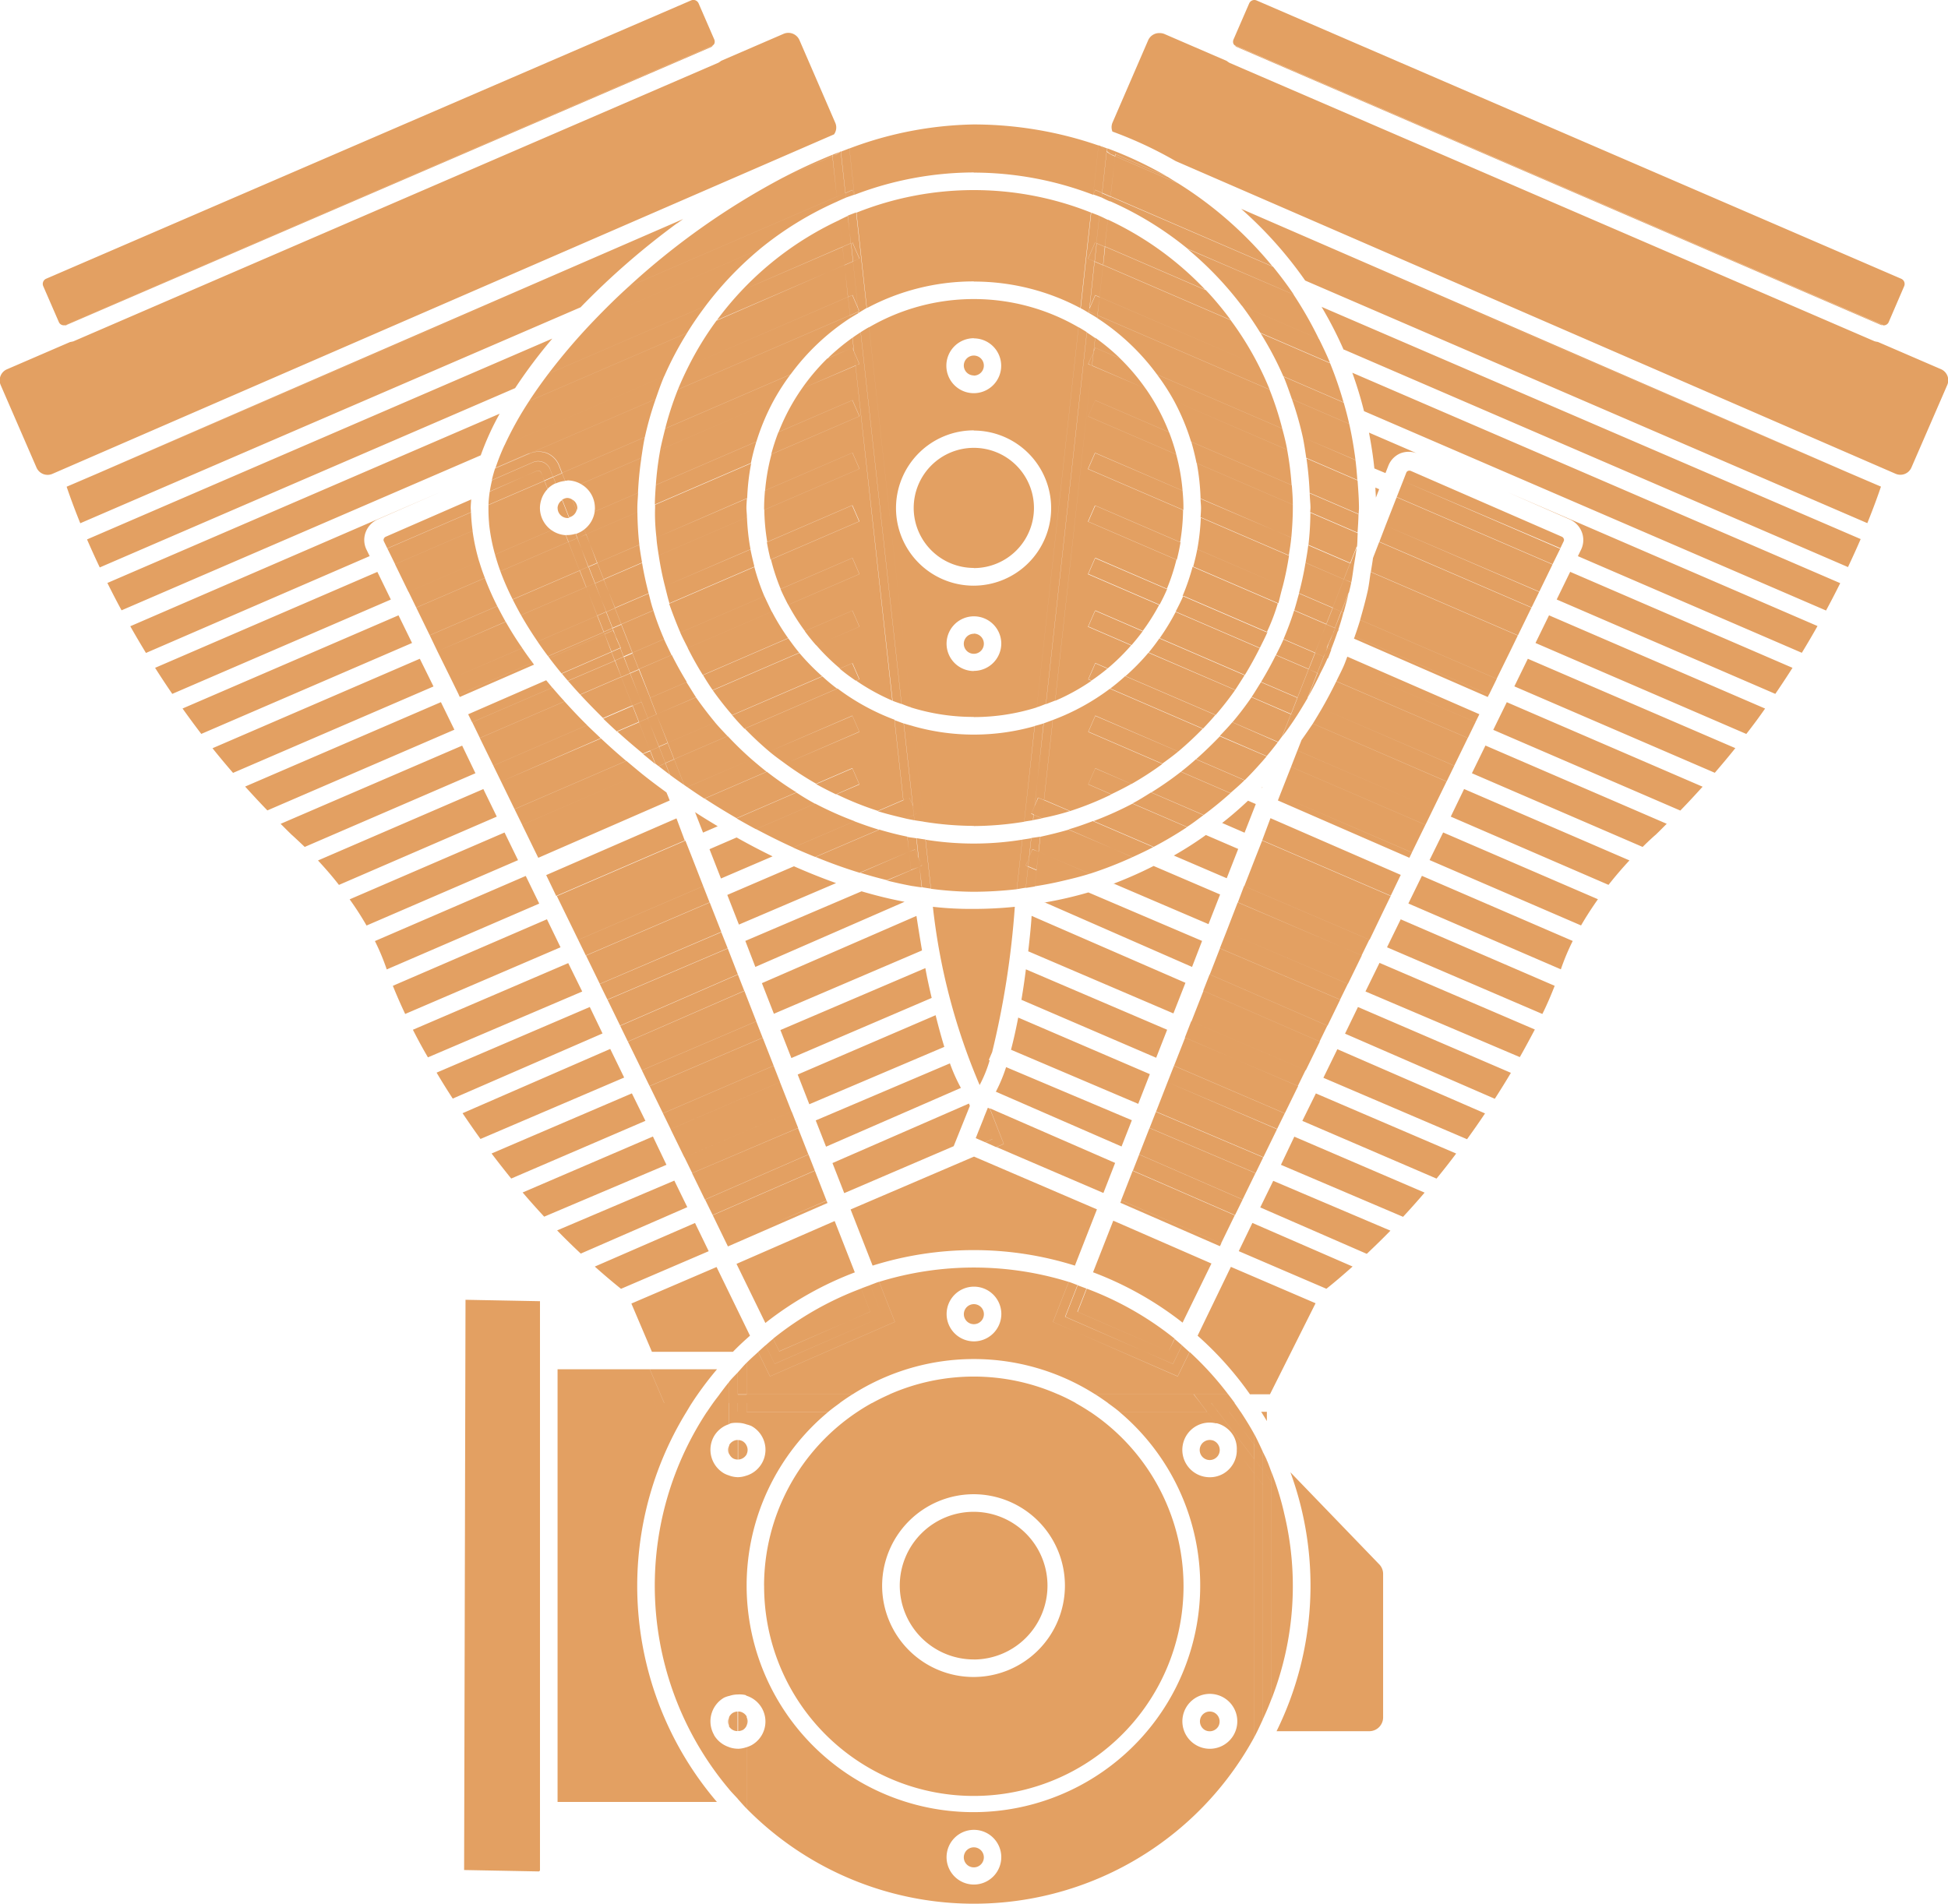 <svg xmlns="http://www.w3.org/2000/svg" width="38.875" height="38" viewBox="0 0 38.875 38">
<defs>
    <style>
      .cls-1 {
        fill: #e3a062;
        fill-rule: evenodd;
      }
    </style>
  </defs>
  <path id="Icon" class="cls-1" d="M61.617,59.1a12.5,12.5,0,0,0,.933,3.558,2.594,2.594,0,0,0,.2-0.494l-0.017-.007L62.8,62a17.363,17.363,0,0,0,.452-2.9,8.07,8.07,0,0,1-.821.042A6.794,6.794,0,0,1,61.617,59.1ZM68.281,69.18H68.169c0.038,0.062.077,0.122,0.113,0.185V69.18Zm-8.306-4.039,0.439,1.121a6.732,6.732,0,0,1,4.037,0l0.44-1.123-2.453-1.053Zm-2.008,2.519L57.3,66.29l-1.7.729,0.41,0.963h1.617C57.735,67.87,57.85,67.764,57.967,67.661Zm9.977,1.17h0.4l0.91-1.817-1.69-.726L66.9,67.661A6.72,6.72,0,0,1,67.945,68.831ZM59.669,43.451L58.954,41.8a0.242,0.242,0,0,0-.316-0.125l-1.245.538a0.43,0.43,0,0,1-.057.039L44.465,47.813a0.577,0.577,0,0,1-.066.014l-1.26.544a0.24,0.24,0,0,0-.125.316l0.715,1.647a0.241,0.241,0,0,0,.315.125l15.6-6.777A0.235,0.235,0,0,0,59.669,43.451Zm-2.415-1.664-0.313-.721a0.114,0.114,0,0,0-.149-0.058l-12.87,5.555a0.113,0.113,0,0,0-.059.149l0.313,0.72a0.108,0.108,0,0,0,.114.06l12.929-5.581a0.11,0.11,0,0,0,.036-0.038A0.112,0.112,0,0,0,57.254,41.787Zm-12.928,5.7L57.2,41.936a0.13,0.13,0,0,0,.024-0.025L44.29,47.493A0.111,0.111,0,0,0,44.326,47.492Zm12.542,9.717,0.162,0.415,0.293-.127C57.17,57.4,57.018,57.308,56.868,57.209Zm-3.9-7.945-7.825,3.377c0.087,0.175.181,0.358,0.283,0.546l7.168-3.094A5.519,5.519,0,0,1,52.968,49.264Zm1.053-1.5-9.284,4.008c0.074,0.171.159,0.359,0.254,0.559l8.289-3.579A10.184,10.184,0,0,1,54.021,47.76Zm2.49-2.3L44.33,50.715c0.049,0.146.139,0.4,0.272,0.729l9.984-4.31A15.146,15.146,0,0,1,56.511,45.457Zm3.68,13.333-2.317.989,0.2,0.519L61.052,59Q60.625,58.919,60.191,58.79Zm-1.348-.5-1.329.571,0.232,0.592,1.939-.828Q59.264,58.476,58.844,58.291Zm2.828,2.972-2.752,1.184,0.232,0.593,2.694-1.145C61.783,61.692,61.725,61.479,61.671,61.262ZM50.314,51.971a0.438,0.438,0,0,1-.017-0.347,0.453,0.453,0,0,1,.247-0.259l1.258-.549L45.6,53.5q0.147,0.26.313,0.533L50.377,52.1ZM57.7,57.716l-0.541.234,0.229,0.585,1.03-.442Q58.055,57.916,57.7,57.716Zm-5.477-1.833L48.6,57.444c0.076,0.074.148,0.149,0.226,0.223,0.013,0.01.11,0.1,0.255,0.238l3.407-1.471Zm0.423,0.867-3.3,1.425c0.129,0.139.272,0.3,0.418,0.488L52.914,57.3Zm0.423,0.867-3.091,1.334c0.117,0.163.231,0.338,0.337,0.523l3.023-1.305Zm0.423,0.867-3.01,1.3a4.512,4.512,0,0,1,.236.566l3.043-1.314Zm-2.114-4.335-4.137,1.786c0.131,0.164.268,0.328,0.41,0.492l4-1.725Zm2.537,5.2-3.075,1.328c0.069,0.172.151,0.361,0.246,0.562l3.1-1.331Zm7.554,0.974-2.895,1.237,0.219,0.559,2.8-1.2C61.545,60.713,61.5,60.514,61.467,60.324ZM50.531,52.415L46.095,54.33q0.163,0.257.343,0.52L50.8,52.967Zm1.268,2.6L47.892,56.7c0.144,0.159.291,0.319,0.444,0.476l3.732-1.611Zm10.158,7.21-2.678,1.139,0.206,0.524,2.691-1.173A3.474,3.474,0,0,1,61.957,62.225ZM56.87,65.411l-2,.87c0.17,0.152.344,0.3,0.523,0.444l1.75-.751Zm-0.413-.846-2.339.994c0.153,0.158.31,0.311,0.472,0.463l2.126-.927Zm4.832-5.283-3.084,1.342,0.239,0.611L61.4,59.971C61.352,59.686,61.314,59.446,61.289,59.282Zm1.066,3.792-0.018-.047-2.724,1.188,0.235,0.6,2.184-.937ZM54.77,61.1L51.713,62.41c0.1,0.169.208,0.343,0.322,0.518l2.989-1.3Zm0.408,0.837-2.947,1.283c0.115,0.17.233,0.341,0.358,0.514l2.867-1.226ZM54.34,60.224l-3.1,1.33c0.09,0.177.188,0.36,0.3,0.551l3.079-1.314Zm1.27,2.6-2.8,1.2q0.189,0.249.392,0.5l2.678-1.152Zm0.42,0.861-2.6,1.117c0.139,0.163.282,0.323,0.43,0.483L56.3,64.25ZM50.953,53.282l-4.31,1.86c0.12,0.168.244,0.337,0.374,0.507l4.206-1.815ZM55.4,66.726h0l1.749-.751h0Zm1.234-21.354-12.3,5.343h0l12.181-5.258Zm3.023,20-1.959.855,0.576,1.18a6.741,6.741,0,0,1,1.785-1.01ZM53.627,54.226l-1.475.637,0.024,0.049,1.482-.646Zm-0.536-.818L51.729,54,52,54.549l1.422-.614C53.3,53.76,53.191,53.585,53.091,53.409ZM56.5,57.335l-2.6,1.132,0.2,0.416,2.565-1.107Zm-1.514-1.6L53,56.6l0.269,0.552,2.229-.963Q55.236,55.967,54.991,55.737ZM54.265,55l-1.69.73,0.27,0.552,1.872-.808C54.559,55.319,54.41,55.16,54.265,55ZM53.9,54.578l-1.557.679,0.078,0.159,1.6-.691C53.982,54.675,53.94,54.627,53.9,54.578Zm2.4,2.239c-0.17-.124-0.339-0.25-0.5-0.38l-2.379,1.027,0.269,0.552,2.636-1.137ZM52.43,51.595l-1.547.667,0.269,0.553,1.41-.609A4.059,4.059,0,0,1,52.43,51.595Zm5.79,10.117-2.256.965,0.266,0.544,2.209-.95ZM58.566,62.6l-2.183.939L56.657,64.1l2.141-.91Zm-1.755,1.817,0.258,0.529,2.064-.9-0.207-.528ZM56.805,58.1l-2.539,1.1,0.273,0.559,2.495-1.071Zm2.689,6.864-0.234-.6-2.038.888L57.5,65.824l0.878-.377Zm-7.1-13.828c0-.054.006-0.11,0.01-0.167l-1.705.744a0.073,0.073,0,0,0-.04.042,0.059,0.059,0,0,0,0,.046l0.07,0.144,1.669-.721C52.4,51.2,52.394,51.167,52.394,51.138Zm4.768,7.874-2.469,1.06,0.277,0.568L57.394,59.6Zm-4.486-6.474-1.37.591,0.269,0.552,1.348-.581A5.785,5.785,0,0,1,52.676,52.538Zm5.178,8.239L55.53,61.789l0.28,0.573,2.282-.976Zm-0.332-.847-2.4,1.023,0.253,0.52,2.349-1.023ZM57.5,65.824h0l0.878-.377Zm0.878-.377,1.118-.48h0Zm1.118-.48-1.118.48-0.878.377,0.027,0.055,1.987-.867ZM52.4,51.227l-1.669.721,0.154,0.314,1.547-.667A3.4,3.4,0,0,1,52.4,51.227Zm0.164,0.978-1.41.609,0.153,0.315,1.37-.591Q52.612,52.371,52.563,52.206ZM52.924,53.1l-1.348.581L51.729,54l1.362-.588C53.032,53.305,52.976,53.2,52.924,53.1Zm0.5,0.835L52,54.549l0.154,0.314,1.475-.637C53.555,54.129,53.487,54.033,53.421,53.935Zm0.6,0.79-1.6.691,0.153,0.315,1.69-.73Q54.141,54.863,54.023,54.724Zm0.693,0.75-1.872.808L53,56.6l1.993-.86C54.9,55.65,54.806,55.563,54.716,55.475Zm0.78,0.712-2.229.963,0.154,0.314L55.8,56.437C55.7,56.355,55.6,56.271,55.5,56.187Zm0.829,0.692L53.69,58.016l0.052,0.106,2.623-1.144Zm0.352,0.9-2.565,1.107L54.266,59.2l2.539-1.1Zm0.356,0.91-2.495,1.071,0.154,0.315,2.469-1.06Zm0.36,0.918-2.424,1.035,0.154,0.314,2.4-1.023Zm0.332,0.846-2.349,1.023,0.154,0.316,2.323-1.012Zm0.366,0.935-2.282.976,0.154,0.316,2.256-.965Zm0.347,0.885-2.209.95,0.154,0.315,2.183-.939ZM58.8,63.189l-2.141.91,0.154,0.315,2.115-.9Zm0.334,0.853-2.064.9,0.154,0.314,2.038-.888Zm7-22.382a0.241,0.241,0,0,0-.221.144L65.2,43.451a0.236,0.236,0,0,0,0,.175,8.083,8.083,0,0,1,1.262.589l14.368,6.242a0.24,0.24,0,0,0,.315-0.125l0.715-1.647a0.24,0.24,0,0,0-.125-0.316l-1.26-.544a0.425,0.425,0,0,1-.067-0.014l-12.87-5.556a0.417,0.417,0,0,1-.057-0.039l-1.245-.538A0.236,0.236,0,0,0,66.134,41.661ZM80.69,47.433L81,46.713a0.113,0.113,0,0,0-.059-0.149L68.074,41.008A0.117,0.117,0,0,0,68.029,41a0.114,0.114,0,0,0-.1.068l-0.313.721a0.113,0.113,0,0,0,0,.087,0.116,0.116,0,0,0,.036.037l12.93,5.581A0.109,0.109,0,0,0,80.69,47.433Zm-13.019-5.5h0l12.869,5.555a0.1,0.1,0,0,0,.036,0l-12.93-5.581A0.138,0.138,0,0,0,67.671,41.936ZM69.047,46.6l11.218,4.842c0.133-.329.223-0.583,0.272-0.729L67.845,45.237A8.069,8.069,0,0,1,69.047,46.6ZM68.188,56.726l0.008-.02-0.016.017Zm-0.8.7,0.449,0.195,0.224-.572-0.155-.067C67.738,57.14,67.566,57.29,67.387,57.429Zm3.135-6.661-0.075-.033c0,0.066.008,0.132,0.01,0.2Zm-4.1,7.311,1.058,0.454,0.229-.585-0.645-.278C66.856,57.818,66.642,57.953,66.421,58.08Zm3.394-10.1,10.062,4.343c0.094-.2.18-0.388,0.253-0.559L69.374,47.125A7.919,7.919,0,0,1,69.815,47.983Zm-4.6,10.657,1.9,0.813,0.232-.592-1.327-.569A8.223,8.223,0,0,1,65.216,58.641Zm-1.7,1.354,2.9,1.241,0.24-.611-3.07-1.336C63.577,59.456,63.553,59.7,63.519,59.994Zm0.323-.979L66.789,60.3l0.2-.519-2.269-.968A7.872,7.872,0,0,1,63.842,59.015Zm-0.459,1.947,2.692,1.158,0.219-.559-2.819-1.206C63.448,60.551,63.418,60.755,63.383,60.962ZM73.221,54.7l4,1.725c0.141-.164.279-0.328,0.41-0.492L73.49,54.149Zm-3-5.493,9.22,3.979q0.153-.283.283-0.546l-9.737-4.2A7.928,7.928,0,0,1,70.221,49.208ZM71.952,57.3L75.1,58.662c0.146-.185.288-0.349,0.418-0.488l-3.3-1.425Zm-0.423.867,3.023,1.305c0.107-.184.221-0.359,0.337-0.523L71.8,57.616Zm-0.423.867,3.043,1.314a4.528,4.528,0,0,1,.237-0.566l-3.01-1.3ZM72.8,55.568l3.733,1.611c0.154-.157.3-0.317,0.445-0.476l-3.908-1.687ZM70.68,59.908l3.1,1.331c0.1-.2.178-0.389,0.246-0.562L70.953,59.35Zm2.963-6.074L77.85,55.65q0.2-.255.375-0.507l-4.312-1.861Zm-2.994-3.391,0.058-.148a0.442,0.442,0,0,1,.244-0.248,0.461,0.461,0,0,1,.323,0l-0.954-.412c0.045,0.236.083,0.473,0.107,0.715Zm3.673,0.923a0.453,0.453,0,0,1,.247.259,0.439,0.439,0,0,1-.017.347l-0.063.129,4.469,1.929c0.111-.182.215-0.36,0.313-0.534l-6.2-2.678Zm-0.256,1.6,4.363,1.884q0.18-.264.343-0.52l-4.437-1.916Zm-1.692,3.468,3.407,1.471c0.147-.146.246-0.232,0.261-0.244,0.076-.072.146-0.145,0.22-0.218l-3.618-1.562Zm-4.653,9.539,1.749,0.751c0.179-.142.352-0.292,0.523-0.444l-2-.87ZM70.25,60.79L73.33,62.1c0.108-.19.206-0.374,0.3-0.551l-3.1-1.33Zm-7.378,2,2.51,1.094,0.206-.524L63.078,62.3A3.059,3.059,0,0,1,62.872,62.794Zm0.448-1.479c-0.043.221-.09,0.438-0.144,0.642l2.539,1.08,0.232-.593ZM63.032,63.83l-0.149.064,2.137,0.918,0.234-.6-2.5-1.09Zm6.378-1.317,2.867,1.226c0.125-.173.244-0.343,0.359-0.515l-2.947-1.282ZM68.15,65.1l2.126,0.927c0.161-.152.319-0.306,0.472-0.463l-2.339-.994Zm1.692-3.468,2.989,1.3c0.113-.176.221-0.349,0.321-0.518L70.1,61.1ZM68.563,64.25L71,65.288c0.148-.16.291-0.32,0.43-0.483l-2.6-1.117Zm0.427-.877,2.678,1.152c0.136-.166.266-0.332,0.392-0.5l-2.8-1.2Zm-1.268,2.6,1.749,0.752h0l-1.749-.751h0Zm-5.142-2.33-0.039-.1-0.055.14Zm0.055-.338,0.17,0.431-0.145.062,0.222,0.1,0.149-.064-0.279-.706-0.038-.017Zm-0.055.338-0.094.04-0.014.034L62.661,63.8l0.145-.062-0.17-.431-0.095.238ZM80.537,50.715h0L67.77,45.169l0.075,0.068ZM64.813,66.395A6.721,6.721,0,0,1,66.6,67.4l0.576-1.18-1.959-.855ZM70.02,53.747l2.67,1.165,0.024-.049-2.679-1.157C70.031,53.72,70.025,53.734,70.02,53.747Zm0.122-.374,2.725,1.176L73.137,54,70.3,52.77C70.255,52.975,70.2,53.174,70.143,53.373ZM70.4,52.138c-0.012.093-.028,0.185-0.043,0.276l2.936,1.267,0.269-.552-3.038-1.311Zm3.316,0.677,0.269-.553L70.874,50.92l-0.224.572Zm-6.573,7.636,2.349,1.023,0.253-.52-2.4-1.023Zm-0.713,1.821,2.21,0.95,0.266-.544-2.256-.965Zm0.347-.885,2.282,0.976,0.28-.573-2.323-1.012Zm-0.706,1.8,2.141,0.91,0.275-.563L66.3,62.6ZM74.207,51.8a0.058,0.058,0,0,0,0-.046,0.072,0.072,0,0,0-.04-0.042L71.156,50.4a0.076,0.076,0,0,0-.058,0,0.062,0.062,0,0,0-.033.033L71,50.6l3.134,1.353ZM69.82,54.282l2.625,1.133,0.078-.159-2.635-1.149C69.865,54.165,69.845,54.225,69.82,54.282Zm-4.086,9.76,2.064,0.9,0.258-.529-2.115-.9Zm3.646-8.9,2.642,1.141,0.269-.552L69.668,54.6C69.578,54.782,69.483,54.964,69.38,55.142Zm-0.406.629-0.082.21L71.6,57.149l0.269-.552L69.2,55.443C69.125,55.555,69.051,55.663,68.974,55.771Zm-1.142,2.916,2.5,1.071L70.6,59.2l-2.539-1.1Zm0.708-1.808,2.636,1.137,0.27-.552-2.681-1.157ZM67.473,59.6L69.9,60.639l0.277-.568L67.7,59.012Zm0.716-1.828,2.565,1.107,0.2-.416-2.6-1.132Zm-2.816,7.188,1.278,0.548,0.718,0.309,0.275-.565-2.038-.888Zm2,0.857h0l-0.718-.309Zm-0.718-.309-1.278-.548h0Zm-1.278-.548-0.019.047,1.987,0.867,0.028-.056-0.718-.309Zm8.764-13.017L71,50.6l-0.128.325,3.109,1.342Zm-3.614-.13,3.038,1.311,0.154-.315L70.65,51.492ZM70.3,52.77L73.137,54l0.153-.315-2.936-1.267C70.336,52.533,70.323,52.654,70.3,52.77Zm-0.263.936,2.679,1.157,0.154-.314-2.725-1.176C70.11,53.485,70.073,53.6,70.035,53.706Zm-0.368.891,2.624,1.133,0.153-.315L69.82,54.282C69.774,54.39,69.718,54.492,69.668,54.6Zm-0.472.846L71.869,56.6l0.153-.315L69.38,55.142C69.321,55.244,69.26,55.345,69.2,55.443Zm-0.432.863,2.682,1.157,0.153-.314L68.892,55.98Zm-0.263.671,2.624,1.144,0.052-.106L68.54,56.879ZM68.061,58.1L70.6,59.2l0.153-.315-2.565-1.107Zm-0.357.91,2.469,1.06,0.154-.315-2.5-1.071Zm-0.36.918,2.4,1.023,0.154-.314L67.473,59.6Zm-0.332.847,2.323,1.012,0.154-.316-2.349-1.023Zm-0.366.935L68.9,62.677l0.154-.316-2.282-.976ZM66.3,62.6l2.184,0.939,0.154-.315-2.21-.95Zm-0.359.917,2.115,0.9,0.153-.315-2.141-.91Zm-0.207.528-0.128.326,2.038,0.888,0.154-.314Zm-3.3-15.548a0.2,0.2,0,1,0-.2-0.2A0.2,0.2,0,0,0,62.433,48.494Zm0,5.153a0.2,0.2,0,1,0,.2.2A0.2,0.2,0,0,0,62.433,53.647Zm0-1.311a1.2,1.2,0,1,0-1.2-1.2A1.2,1.2,0,0,0,62.433,52.336Zm0,5.149a6.447,6.447,0,0,0,1.006-.086l0.21-1.909a4.436,4.436,0,0,1-2.431,0l0.21,1.908A6.447,6.447,0,0,0,62.433,57.485Zm0-2.175a4.194,4.194,0,0,0,1.256-.193l0.834-7.587a4.157,4.157,0,0,0-4.181,0l0.834,7.587A4.193,4.193,0,0,0,62.433,55.31Zm0-.919a0.546,0.546,0,1,1,.548-0.547A0.548,0.548,0,0,1,62.433,54.391Zm0-6.64a0.547,0.547,0,1,1-.548.547A0.548,0.548,0,0,1,62.433,47.751Zm0,1.84a1.548,1.548,0,1,1-1.553,1.548A1.552,1.552,0,0,1,62.433,49.59Zm0,9.206a7.779,7.779,0,0,0,.857-0.051l0.109-.989a6.053,6.053,0,0,1-1.932,0l0.108,0.98A6.761,6.761,0,0,0,62.433,58.8Zm0-12.18a4.515,4.515,0,0,1,2.133.533l0.21-1.908a6.312,6.312,0,0,0-4.685,0L60.3,47.15A4.514,4.514,0,0,1,62.433,46.617Zm0-2.175a6.691,6.691,0,0,1,2.381.443l0.108-.984a7.656,7.656,0,0,0-2.49-.42,7.342,7.342,0,0,0-2.483.48l0.1,0.925A6.692,6.692,0,0,1,62.433,44.442Zm-6.62,7.791-0.765.33,0.224,0.572,0.673-.29C55.892,52.644,55.848,52.441,55.813,52.233ZM57.8,46.8l2.011-.869-0.059-.539A6.387,6.387,0,0,0,57.8,46.8Zm2.9,11.776c0.172,0.042.344,0.08,0.514,0.111l-0.035-.316Zm-4.126-4.95,1.68-.725a4.437,4.437,0,0,1-.2-0.583l-1.7.733Q56.455,53.34,56.575,53.622Zm1.038,1.651,1.8-.775a4.472,4.472,0,0,1-.46-0.469l-1.727.746Q57.405,55.033,57.613,55.273ZM56.27,52.7l1.707-.737a4.5,4.5,0,0,1-.07-0.637l-1.761.76Q56.193,52.4,56.27,52.7Zm2.624,4.115a6.656,6.656,0,0,1-.593-0.413l-1.241.536c0.21,0.137.423,0.267,0.64,0.393Zm-1.866-2.343,1.7-.735a4.563,4.563,0,0,1-.324-0.529l-1.68.725Q56.865,54.215,57.028,54.476ZM58.437,49l-2.26.976a6.291,6.291,0,0,0-.089.706l2.007-.866A4.5,4.5,0,0,1,58.437,49Zm-3.916,2.137a0.193,0.193,0,0,0-.1-0.165l0.086,0.219A0.19,0.19,0,0,0,54.522,51.138Zm3.643-5.167L54.851,47.4a12.224,12.224,0,0,0-.908,1.061l3.138-1.355A6.79,6.79,0,0,1,58.165,45.971ZM56.1,55.257l0.224,0.571,0.947-.408c-0.135-.162-0.262-0.33-0.382-0.5ZM58.352,56l1.658-.716,0.14,0.32-1.479.639a6.469,6.469,0,0,0,.617.4l0.722-.312,0.14,0.32-0.46.2a6.26,6.26,0,0,0,.829.334l0.509-.219-0.176-1.6a4.542,4.542,0,0,1-1.139-.624l-1.85.8A6.6,6.6,0,0,0,58.352,56Zm-2.313-2.818-0.64.276,0.224,0.572,0.63-.273C56.173,53.574,56.1,53.381,56.039,53.186Zm2.5-3.558,1.474-.636,0.14,0.32-1.757.759a4.122,4.122,0,0,0-.127.724l1.744-.754,0.14,0.321-1.9.819a4.162,4.162,0,0,0,.059.643l1.7-.734,0.14,0.321-1.766.762a4.2,4.2,0,0,0,.193.586l1.433-.619,0.14,0.321-1.421.614a4.212,4.212,0,0,0,.332.525l0.949-.409,0.14,0.321-0.861.372a4.213,4.213,0,0,0,.473.464l0.249-.107,0.14,0.321-0.066.029a4.2,4.2,0,0,0,.726.4L60.074,48.3,59,48.759A4.15,4.15,0,0,0,58.537,49.627Zm-1.826-1.98-3.153,1.361a6.8,6.8,0,0,0-.49.88l3.186-1.375A6.648,6.648,0,0,1,56.711,47.648Zm-0.959,6.711,0.224,0.571,0.728-.313c-0.107-.175-0.207-0.355-0.3-0.54ZM56.1,51.73l1.811-.782a4.506,4.506,0,0,1,.08-0.7l-1.918.828c0,0.022,0,.043,0,0.065C56.066,51.338,56.078,51.535,56.1,51.73Zm3.954,5.661a6.867,6.867,0,0,1-.786-0.351l-1.179.509c0.245,0.13.492,0.254,0.742,0.367Zm0.11,1.031L61.141,58l-0.033-.3c-0.191-.038-0.378-0.087-0.564-0.142l-1.272.545Q59.715,58.286,60.16,58.422ZM58,56.156c-0.167-.147-0.325-0.3-0.477-0.463l-1.068.461,0.2,0.515,0.058,0.041Zm-3.127-5.018a0.557,0.557,0,0,1-.007.074l0.866-.373a6.656,6.656,0,0,1,.068-0.7l-1.209.522A0.544,0.544,0,0,1,54.872,51.138Zm4.742-7.02-0.977.421a14.68,14.68,0,0,0-3.09,2.18L59.7,44.926Zm-3.339,5.437,2.5-1.08a4.558,4.558,0,0,1,1.193-1.128l-0.006-.054-3.435,1.483A6.294,6.294,0,0,0,56.275,49.554ZM56.746,48.3l3.178-1.372-0.07-.638-2.548,1.1A6.293,6.293,0,0,0,56.746,48.3Zm3.265-.36,0.033,0.076-0.03-.276a4.255,4.255,0,0,0-.5.416Zm-4.252,3.934c-0.024-.214-0.036-0.431-0.039-0.652l-1.024.442,0.224,0.571Zm0.326-2.908-2.492,1.076a0.461,0.461,0,0,1,.323,0,0.442,0.442,0,0,1,.244.248l0.058,0.148,1.651-.713A6.6,6.6,0,0,1,56.084,48.968Zm3.53-4.85,0-.027c-0.327.132-.653,0.282-0.974,0.449ZM61.4,58.274L61.35,58.3,61.4,58.71c0.06,0.009.12,0.02,0.179,0.027l-0.108-.98c-0.06-.008-0.12-0.017-0.18-0.028l0.042,0.384ZM59.982,45.855l0.028-.012,0.14,0.321-0.128.055,0.1,0.937,0.025,0.058-0.018.007,0,0.027c0.055-.033.109-0.067,0.166-0.1l-0.21-1.908c-0.056.022-.114,0.042-0.169,0.066Zm-0.11-1,0.139-.06,0.04,0.092h0l-0.1-.925-0.169.065Zm1.305,10.264L60.342,47.53c-0.056.032-.111,0.065-0.165,0.1l0.816,7.42C61.054,55.073,61.114,55.1,61.177,55.117Zm0.109,2.125-0.049.021,0.012,0.107c0.059,0.011.12,0.018,0.18,0.028l-0.21-1.908c-0.061-.017-0.122-0.033-0.182-0.052l0.181,1.644Zm-0.038.129-0.012-.107-0.166.072Zm-1.1-9.108-0.076.032,0.735,6.688c0.06,0.025.123,0.045,0.184,0.067l-0.816-7.42c-0.056.036-.11,0.072-0.164,0.111l0.03,0.276Zm1.111,9.69,0.069,0.161-0.042-.384c-0.059-.01-0.121-0.016-0.18-0.027L61.141,58Zm-0.08.415,0.035,0.316c0.06,0.01.12,0.018,0.18,0.027L61.35,58.3Zm-1.567-14.25L59.7,44.926l0.169-.072-0.091-.829-0.011,0a0.539,0.539,0,0,1-.086.059Zm0.368,1.737-0.06-.547c-0.057.024-.111,0.054-0.168,0.08l0.059,0.539Zm-0.058,1.074,0.087-.038,0.114,0.264-0.1-.937-0.168.073Zm0.046,0.418c0.054-.035.11-0.067,0.166-0.1l0-.027-0.169.073Zm1.178,9.574,0.069,0.161-0.181-1.644c-0.062-.021-0.123-0.045-0.184-0.067l0.176,1.6ZM59.684,44.087a0.539,0.539,0,0,0,.086-0.059l-0.159.062,0,0.027ZM54.851,47.4l3.314-1.43a6.721,6.721,0,0,1,1.549-.95l-0.01-.095L55.547,46.72C55.3,46.943,55.071,47.171,54.851,47.4Zm5.2-2.517-0.04-.092-0.139.06,0.01,0.093C59.937,44.924,59.994,44.906,60.05,44.885Zm-0.337.136c0.056-.025.111-0.051,0.169-0.074l-0.01-.093-0.169.072Zm-2.632,2.086-3.138,1.355q-0.209.276-.386,0.547l3.153-1.361Q56.883,47.368,57.081,47.107Zm2.772-.816-0.04-.364L57.8,46.8a6.407,6.407,0,0,0-.5.6Zm0.3-.127-0.14-.321-0.028.012,0.04,0.363Zm-0.3.127,0.168-.073-0.04-.363-0.169.072Zm-6.261,3.752,2.492-1.076c0.053-.153.106-0.306,0.169-0.454l-3.186,1.375a4.439,4.439,0,0,0-.18.455l0.668-.292C53.568,50.046,53.581,50.048,53.593,50.043Zm2.936-1.267,3.435-1.483-0.04-.364L56.746,48.3C56.667,48.457,56.594,48.614,56.528,48.776Zm3.622-1.563-0.025-.058,0.007,0.065Zm-0.226-.284,0.04,0.364,0.169-.073-0.007-.065-0.114-.264Zm-5.6,3.662a0.544,0.544,0,0,1,.265.071l1.209-.522c0.021-.138.04-0.276,0.069-0.411l-1.651.713,0.06,0.153C54.293,50.6,54.308,50.592,54.324,50.592ZM58.437,49a4.464,4.464,0,0,1,.339-0.527l-2.5,1.08c-0.036.14-.07,0.28-0.1,0.423ZM59,48.759l1.073-.464-0.031-.278-0.033-.076-0.5.215A4.207,4.207,0,0,0,59,48.759Zm1.149-.5-0.107-.245L60.074,48.3Zm-2.163,1.983q0.044-.218.109-0.428l-2.007.866c-0.009.13-.018,0.259-0.02,0.39Zm2.163-.934-0.14-.32-1.474.636a4.111,4.111,0,0,0-.144.443Zm-5.492,2.257,0.038,0.1,1.024-.442c0-.029,0-0.057,0-0.086,0-.1.011-0.2,0.015-0.3l-0.866.373A0.544,0.544,0,0,1,54.658,51.569Zm1.488,0.521,1.761-.76c0-.064-0.01-0.127-0.01-0.192s0.007-.126.01-0.189L56.1,51.73C56.108,51.852,56.128,51.97,56.146,52.09Zm-0.332.143c-0.02-.118-0.041-0.237-0.055-0.357l-0.838.362,0.128,0.326Zm2.437-1.052,1.9-.819-0.14-.321-1.744.754c-0.009.113-.017,0.228-0.017,0.344C58.248,51.153,58.25,51.166,58.25,51.181Zm-2.306,1.665-0.673.29L55.4,53.461l0.64-.276C56,53.074,55.975,52.959,55.945,52.845Zm4.2-1.435-0.14-.321-1.7.734q0.03,0.177.074,0.349Zm-3.789,1.636,1.7-.733C58.028,52.2,58,52.085,57.977,51.967L56.27,52.7C56.3,52.818,56.326,52.934,56.361,53.046Zm-0.108.715-0.63.273,0.128,0.325,0.655-.282C56.354,53.972,56.3,53.869,56.253,53.761Zm0.474,0.176,1.68-.725C58.354,53.109,58.3,53,58.255,52.9l-1.68.725C56.621,53.73,56.676,53.833,56.728,53.937ZM60.15,52.46l-0.14-.321-1.433.619c0.046,0.108.1,0.212,0.152,0.315Zm0,1.05-0.14-.321-0.949.409c0.072,0.1.147,0.192,0.227,0.283Zm-2.928,1.264,1.727-.746c-0.077-.092-0.148-0.189-0.218-0.287l-1.7.735C57.091,54.577,57.154,54.676,57.222,54.774ZM56.7,54.617l-0.728.313L56.1,55.257l0.789-.34C56.825,54.819,56.765,54.717,56.7,54.617Zm3.446-.058-0.14-.321-0.249.107c0.1,0.086.211,0.167,0.322,0.242Zm-3.823,1.269,0.128,0.326,1.068-.461c-0.084-.09-0.17-0.179-0.249-0.273Zm1.286-.555c0.081,0.094.163,0.185,0.249,0.274l1.85-.8q-0.158-.117-0.3-0.25ZM58,56.156l-1.285.554c0.114,0.08.229,0.157,0.345,0.232l1.241-.536C58.2,56.326,58.1,56.242,58,56.156Zm2.15-.547-0.14-.32L58.352,56c0.1,0.085.211,0.164,0.319,0.243Zm-1.256,1.211-1.194.516c0.128,0.074.256,0.145,0.386,0.215l1.179-.509C59.138,56.973,59.016,56.9,58.894,56.819Zm1.256-.161-0.14-.32-0.722.312c0.131,0.074.266,0.142,0.4,0.206Zm-0.877,1.448,1.272-.545c-0.168-.05-0.332-0.108-0.494-0.169l-1.222.525Q59.049,58.016,59.272,58.106Zm1.755-1.134-0.509.219c0.179,0.056.363,0.1,0.549,0.144Zm0.258,0.27-0.069-.16,0.02,0.182Zm-0.216.094,0.166-.072-0.02-.182-0.069-.161-0.119.051,0.04,0.363h0ZM61.141,58l-0.981.418q0.271,0.084.541,0.15l0.48-.2Zm0.258,0.27-0.069-.16L61.35,58.3ZM61.35,58.3l-0.02-.181-0.069-.161L61.141,58l0.04,0.363Zm-6.3-4.681-1.111.48,0.029,0.038,1.1-.479Zm-0.352-.9-1.3.559c0.1,0.176.21,0.352,0.33,0.527l1.191-.515ZM55.2,54.009l-0.991.432c0.041,0.049.082,0.1,0.124,0.147l0.935-.4Zm0.548,1.4-0.435.187c0.166,0.152.34,0.3,0.517,0.446l0.143-.062Zm-0.352-.9-0.818.353c0.146,0.159.3,0.316,0.457,0.471l0.585-.253Zm-1.055-2.693-1.356.585a5.3,5.3,0,0,0,.246.562l1.335-.576ZM53.8,50.434a0.061,0.061,0,0,0-.033-0.033,0.068,0.068,0,0,0-.027-0.006,0.073,0.073,0,0,0-.031.007l-0.935.407a2.195,2.195,0,0,0-.026.267l1.116-.481Zm0.206,1.149a0.547,0.547,0,0,1-.231-0.445,0.54,0.54,0,0,1,.018-0.132l-1.033.446a3.7,3.7,0,0,0,.119.617Zm-1.246-.131,1.033-.446a0.542,0.542,0,0,1,.135-0.245L53.864,50.6l-1.116.481c0,0.02,0,.042,0,0.062A3.107,3.107,0,0,0,52.761,51.452Zm1.529,0.23a0.546,0.546,0,0,1-.283-0.1l-1.127.486c0.031,0.111.066,0.223,0.107,0.334l1.356-.585Zm0.278,0.709-1.335.576c0.051,0.1.107,0.207,0.165,0.31l1.3-.559Zm0.352,0.9-1.191.515c0.067,0.1.135,0.194,0.208,0.291l1.111-.48Zm0.352,0.9-0.935.4q0.119,0.139.245,0.275l0.818-.353Zm0.352,0.9-0.585.253c0.09,0.088.183,0.175,0.278,0.261l0.435-.187Zm0.209,0.959c0.081,0.066.161,0.132,0.244,0.2l-0.1-.258Zm-0.784-3.479-0.176.076L55.1,53.212l0.176-.076ZM56.1,55.257l-0.176.076L56.151,55.9l0.176-.076Zm0.175,0.973,0.091,0.233c0.094,0.071.19,0.138,0.287,0.205l-0.2-.515Zm-2.3-5.866,0.061,0.154,0.176-.076-0.058-.148a0.442,0.442,0,0,0-.244-0.248,0.461,0.461,0,0,0-.323,0l-0.707.305c-0.026.079-.047,0.157-0.065,0.233l0.813-.355A0.259,0.259,0,0,1,53.98,50.364Zm1.771,3.995-0.176.076L55.8,55.007l0.176-.077Zm-0.352-.9-0.176.076,0.084,0.216,0.078,0.176-0.007,0,0.069,0.177,0.176-.076Zm-1.18-2.486,0.138,0.354a0.2,0.2,0,0,0,.153-0.137l-0.086-.219a0.19,0.19,0,0,0-.1-0.032A0.2,0.2,0,0,0,54.22,50.975Zm0.524,1.338,0.176-.076L54.7,51.666l-0.176.076Zm-1.188-2.262-0.668.292,0,0.005,0.707-.305C53.581,50.048,53.568,50.046,53.556,50.051ZM54.277,50.6l-0.06-.153-0.176.076,0.05,0.127A0.553,0.553,0,0,1,54.277,50.6Zm0.419,1.07-0.038-.1a0.57,0.57,0,0,1-.171.089l0.033,0.084Zm0.224,0.571-0.176.076,0.128,0.326,0.176-.076Zm0.352,0.9-0.176.076,0.128,0.326,0.176-.076Zm0.352,0.9-0.176.076,0.128,0.325,0.176-.076ZM55.8,55.007l0.128,0.326,0.176-.076-0.128-.327Zm0.352,0.9,0.128,0.326,0.176-.076-0.128-.326Zm-0.009.385c0.076,0.058.151,0.117,0.228,0.174l-0.091-.233Zm-1.27-3.651-0.176.077,0.224,0.572,0.177-.076Zm0.436,1.114-0.084-.216-0.176.077,0.015,0.039,0.169-.073Zm-1.181-2.615a0.2,0.2,0,0,0,.2.2,0.232,0.232,0,0,0,.034-0.006l-0.138-.354A0.194,0.194,0,0,0,54.127,51.138Zm1.448,3.3-0.176.077,0.224,0.571,0.177-.076Zm0.175,0.974,0.224,0.571,0.176-.076-0.224-.571ZM53.71,50.4a0.073,0.073,0,0,1,.031-0.007,0.068,0.068,0,0,1,.027.006,0.061,0.061,0,0,1,.033.033L53.864,50.6l0.176-.077-0.061-.154a0.259,0.259,0,0,0-.347-0.138l-0.813.355c-0.019.078-.034,0.154-0.046,0.228Zm1.668,3.53-0.176.077,0.069,0.176,0.176-.076Zm-0.858-2.19-0.177.077,0.224,0.571,0.177-.076Zm-0.43-1.1-0.05-.127-0.176.077,0.065,0.166A0.542,0.542,0,0,1,54.091,50.645Zm0.4,1.013a0.562,0.562,0,0,1-.163.027c-0.012,0-.023,0-0.034,0l0.054,0.137,0.177-.077Zm0.257,0.656-0.177.076L54.7,52.716l0.176-.077Zm0.352,0.9-0.177.076,0.128,0.326,0.176-.077Zm0.352,0.9-0.176.076L55.4,54.512l0.176-.077Zm0.352,0.9-0.177.076,0.128,0.326,0.176-.076Zm0.352,0.9-0.176.076,0.1,0.258,0.066,0.051,0.137-.06Zm-1.089-2.251-1.1.479q0.118,0.156.245,0.31l0.991-.432Zm0.246,0.1,0.071,0.179,0.007,0Zm0,0-0.076-.174-0.169.073,0.14,0.356,0.176-.077Zm11.651-2.8L68.77,51.73c0.018-.2.03-0.393,0.03-0.593,0-.022,0-0.043,0-0.065l-1.917-.828A4.506,4.506,0,0,1,66.959,50.949Zm2.987,1.289,0.131-.335c0.009-.089.008-0.181,0.014-0.27l-0.945-.408c0,0.221-.015.438-0.039,0.652Zm-0.81-1.4,0.974,0.42c0-.041.006-0.08,0.006-0.121,0-.188-0.015-0.372-0.028-0.556l-1.02-.441A6.683,6.683,0,0,1,69.136,50.839ZM67.017,57.27q0.278-.206.536-0.437l-0.987-.427a6.672,6.672,0,0,1-.593.413ZM68.4,46.323a7.716,7.716,0,0,0-1.878-1.657l-1.27-.548-0.089.808ZM68.5,53.046l-1.7-.733a4.467,4.467,0,0,1-.2.583l1.68,0.725Q68.412,53.341,68.5,53.046ZM66.77,49.817l2.006,0.866a6.291,6.291,0,0,0-.089-0.706L66.429,49A4.486,4.486,0,0,1,66.77,49.817Zm2.824,3.318,0.224-.572-0.765-.33c-0.034.208-.079,0.411-0.132,0.612ZM67.56,47.391l-2.547-1.1-0.07.638L68.121,48.3A6.285,6.285,0,0,0,67.56,47.391Zm-0.5-.6a6.388,6.388,0,0,0-1.952-1.408l-0.059.539Zm0.721,0.31,1.539,0.665a7.652,7.652,0,0,0-.506-0.887L66.7,45.971A6.79,6.79,0,0,1,67.785,47.107ZM68.6,52.7q0.077-.3.125-0.615l-1.761-.76a4.517,4.517,0,0,1-.07.637ZM66.689,57.51L65.6,57.041a6.872,6.872,0,0,1-.785.351l1.2,0.516A7.774,7.774,0,0,0,66.689,57.51Zm-0.6-9.035,2.5,1.08a6.277,6.277,0,0,0-.253-0.778L64.9,47.293l-0.006.054A4.56,4.56,0,0,1,66.09,48.475Zm3.153,5.559,0.224-.572-0.64-.276c-0.063.2-.134,0.389-0.214,0.576ZM63.65,58.691c0.184-.029.366-0.063,0.546-0.106l-0.51-.217Zm1.1-.251a7.772,7.772,0,0,0,.852-0.332l-1.276-.548c-0.185.054-.372,0.1-0.564,0.142l-0.033.3Zm3.392-4.5-1.68-.725a4.562,4.562,0,0,1-.323.529l1.7,0.735Q68,54.215,68.139,53.937Zm-3.422.622,0.14-.321L65.1,54.346a4.229,4.229,0,0,0,.473-0.464l-0.861-.372,0.14-.321L65.8,53.6a4.189,4.189,0,0,0,.332-0.525l-1.421-.614,0.14-.321,1.433,0.619a4.17,4.17,0,0,0,.193-0.586l-1.766-.762,0.14-.321,1.7,0.734a4.15,4.15,0,0,0,.059-0.643l-1.9-.819,0.14-.321L66.6,50.794a4.122,4.122,0,0,0-.127-0.724l-1.757-.759,0.14-.32,1.473,0.636a4.155,4.155,0,0,0-.464-0.869L64.793,48.3l-0.735,6.688a4.2,4.2,0,0,0,.725-0.4ZM69,49.73l1.051,0.454c-0.031-.244-0.072-0.485-0.125-0.722l-1.143-.494A6.642,6.642,0,0,1,69,49.73Zm-0.836,4.887,0.728,0.313,0.224-.571-0.655-.282C68.369,54.262,68.27,54.441,68.163,54.617Zm0.45-6.1,1.2,0.519a7.54,7.54,0,0,0-.27-0.785l-1.388-.6A6.613,6.613,0,0,1,68.612,48.514Zm-0.638,6.4c-0.12.173-.247,0.342-0.382,0.5L68.5,55.814c0.029-.037.056-0.076,0.085-0.114l0.174-.443Zm-3.627,2.274a6.254,6.254,0,0,0,.829-0.334l-0.46-.2,0.14-.32,0.722,0.312a6.457,6.457,0,0,0,.617-0.4l-1.478-.639,0.14-.32L66.514,56A6.664,6.664,0,0,0,67,55.547l-1.85-.8a4.545,4.545,0,0,1-1.139.624l-0.176,1.6Zm0.508-9.249,0.5,0.215a4.256,4.256,0,0,0-.5-0.416l-0.03.276Zm2.01,8.214,0.97,0.419c0.154-.153.3-0.314,0.441-0.478l-0.934-.4C67.192,55.855,67.033,56.009,66.867,56.156Zm-0.949-2.127a4.481,4.481,0,0,1-.46.469l1.8,0.775a6.333,6.333,0,0,0,.391-0.5Zm0.378-9.5-1.039-.452,0,0.041,1.27,0.548Q66.41,44.6,66.3,44.528Zm-1.479.356,0.04-.092,0.138,0.059,0.091-.831a0.571,0.571,0,0,1-.12-0.105L64.923,43.9l-0.108.984h0Zm-1.2,12.486,0.012-.107-0.05-.021,0.069-.16,0.181-1.644c-0.06.019-.121,0.035-0.182,0.052L63.439,57.4C63.5,57.388,63.559,57.382,63.618,57.371Zm0.255-2.321,0.816-7.42c-0.054-.035-0.109-0.068-0.165-0.1L63.69,55.117C63.752,55.1,63.812,55.073,63.873,55.05Zm-0.4,3.669,0.047-.423-0.049-.021,0.069-.16,0.042-.384c-0.059.01-.119,0.019-0.179,0.028l-0.109.989C63.351,58.739,63.41,58.727,63.47,58.719Zm1.261-11.471,0-.027-0.018-.007,0.025-.058,0.1-.937-0.128-.055,0.14-.321,0.028,0.012,0.06-.547c-0.056-.024-0.113-0.044-0.169-0.066l-0.21,1.908C64.622,47.18,64.676,47.214,64.731,47.247Zm0.355-3.226,0.007-.059-0.126-.046A0.571,0.571,0,0,0,65.086,44.021ZM64.9,47.293l-0.169-.073,0,0.027c0.056,0.032.111,0.065,0.166,0.1Zm-1.3,10.659L63.725,58l0.033-.3c-0.059.011-.12,0.017-0.18,0.027l-0.042.384Zm0.025-.689-0.012.107,0.178-.035Zm0.089-.342,0.119,0.051,0.176-1.6c-0.061.022-.122,0.046-0.184,0.067L63.65,57.082Zm1.393-11.533c-0.056-.027-0.111-0.056-0.168-0.08l-0.06.547,0.168,0.072ZM63.517,58.3l-0.047.423c0.06-.008.12-0.018,0.18-0.028l0.036-.323Zm1.426-11.366,0.07-.638-0.169-.073-0.1.937,0.115-.264Zm0.309-2.812-0.069-.03a0.611,0.611,0,0,1-.1-0.066l-0.091.831,0.169,0.073ZM64.057,54.983L64.793,48.3l-0.076-.032,0.107-.245,0.03-.276c-0.054-.039-0.109-0.075-0.164-0.111l-0.816,7.42C63.935,55.028,64,55.008,64.057,54.983Zm1.126-10.9,0.069,0.03,0-.041L66.3,44.528a7.7,7.7,0,0,0-1.2-.567l-0.007.059A0.611,0.611,0,0,0,65.183,44.087Zm-0.03.933a6.731,6.731,0,0,1,1.549.95l2.117,0.914c-0.13-.193-0.271-0.38-0.418-0.561l-3.237-1.4Zm-0.158-.168-0.138-.059-0.04.092c0.056,0.021.113,0.039,0.168,0.062Zm0.158,0.168,0.01-.095-0.169-.073-0.01.094C65.041,44.97,65.1,45,65.153,45.021Zm-0.14,1.27,2.547,1.1a6.261,6.261,0,0,0-.5-0.6l-2.011-.869Zm3.142,1.357,1.388,0.6c-0.067-.162-0.143-0.32-0.22-0.476l-1.539-.665Q67.983,47.368,68.155,47.648Zm-3.3-1.8-0.14.321,0.128,0.055,0.04-.363Zm0.2,0.084-0.168-.072-0.04.363,0.169,0.073ZM68.121,48.3l-3.178-1.372-0.04.364,3.435,1.483C68.272,48.613,68.2,48.457,68.121,48.3Zm0.661,0.666,1.143,0.494c-0.032-.145-0.07-0.287-0.111-0.429l-1.2-.519C68.676,48.661,68.729,48.815,68.782,48.967Zm-4.065-1.754,0.018,0.007,0.007-.065Zm0.226-.284-0.087-.038-0.115.264-0.007.065L64.9,47.293ZM66.429,49l2.259,0.976c-0.027-.143-0.061-0.283-0.1-0.423l-2.5-1.08A4.463,4.463,0,0,1,66.429,49Zm2.639,1.139,1.02,0.441c-0.01-.134-0.021-0.266-0.038-0.4L69,49.73C69.028,49.865,69.047,50,69.068,50.141Zm-3.713-1.984-0.5-.215-0.033.076-0.031.278,1.073,0.464A4.213,4.213,0,0,0,65.355,48.157Zm-0.638.106L64.793,48.3l0.031-.278Zm0.14,0.729-0.14.32,1.757,0.759a4.111,4.111,0,0,0-.144-0.443Zm2.023,1.254L68.8,51.073c0-.131-0.01-0.26-0.02-0.39l-2.006-.866Q66.835,50.028,66.879,50.245Zm2.267,0.979,0.945,0.408c0.008-.124.017-0.248,0.019-0.373l-0.974-.42c0,0.1.015,0.2,0.015,0.3C69.151,51.167,69.147,51.2,69.146,51.224Zm-2.546-.43-1.744-.754-0.14.321,1.9,0.819c0-.015,0-0.028,0-0.043C66.618,51.022,66.61,50.907,66.6,50.794Zm3.218,1.769,0.128-.326-0.838-.362c-0.013.12-.035,0.239-0.055,0.357ZM66.959,51.33l1.761,0.76c0.018-.12.038-0.238,0.049-0.359l-1.811-.782c0,0.063.01,0.125,0.01,0.189S66.962,51.266,66.959,51.33Zm-2.1-.24-0.14.321,1.766,0.762q0.044-.171.074-0.349ZM68.6,52.7l-1.707-.737c-0.022.117-.05,0.233-0.081,0.346l1.7,0.733C68.54,52.934,68.566,52.818,68.6,52.7Zm0.231,0.48,0.64,0.276,0.128-.326-0.673-.29C68.891,52.959,68.863,53.074,68.827,53.185Zm-3.971-1.046-0.14.321,1.421,0.614c0.054-.1.107-0.207,0.152-0.315Zm3.435,1.483-1.68-.725c-0.046.108-.1,0.212-0.153,0.315l1.68,0.725C68.19,53.833,68.245,53.73,68.291,53.622Zm0.322,0.139c-0.046.108-.1,0.211-0.152,0.316l0.655,0.282,0.128-.325Zm-3.757-.572-0.14.321,0.861,0.372c0.08-.092.155-0.185,0.227-0.283Zm2.982,1.287-1.7-.735c-0.07.1-.141,0.195-0.218,0.287l1.727,0.746C67.712,54.676,67.775,54.577,67.838,54.476Zm0.137,0.44,0.789,0.34,0.128-.327-0.728-.313C68.1,54.717,68.041,54.819,67.975,54.916Zm0.3,1.18c0.079-.092.153-0.187,0.227-0.283l-0.912-.394c-0.079.095-.165,0.183-0.249,0.273Zm-3.421-1.858-0.14.321,0.066,0.029c0.111-.075.219-0.157,0.322-0.242Zm2.4,1.035-1.8-.775q-0.147.133-.3,0.25l1.85,0.8C67.09,55.458,67.172,55.367,67.253,55.273Zm-2.4.015-0.14.32,1.478,0.639c0.108-.079.216-0.157,0.319-0.243Zm1.709,1.119,0.987,0.427c0.1-.086.194-0.168,0.285-0.258l-0.97-.419C66.768,56.242,66.669,56.326,66.565,56.406Zm0.451,0.863-1.044-.45c-0.122.076-.243,0.153-0.371,0.221l1.087,0.469C66.8,57.435,66.908,57.351,67.017,57.27Zm-2.16-.932-0.14.32,0.46,0.2c0.136-.065.271-0.133,0.4-0.206Zm1.161,1.569-1.2-.516c-0.162.061-.326,0.12-0.494,0.169L65.6,58.109C65.74,58.045,65.881,57.979,66.017,57.907Zm-1.669-.717-0.509-.219-0.04.363C63.985,57.294,64.168,57.247,64.348,57.191Zm-0.767.051,0.05,0.021,0.02-.182ZM63.8,57.335l0.04-.363-0.119-.051-0.069.161-0.02.182L63.8,57.336h0Zm-0.114,1.033,0.51,0.217c0.186-.043.371-0.088,0.551-0.145L63.725,58Zm-0.218-.093L63.517,58.3l0.02-.181ZM63.725,58l-0.12-.052-0.069.161-0.02.181,0.169,0.072Zm4.864-2.3c0.1-.13.193-0.26,0.282-0.4l-0.108-.047Zm1.488-3.8-0.131.335,0.077,0.033C70.041,52.148,70.065,52.027,70.077,51.9Zm-0.259.661-0.224.572,0.176,0.076,0.152-.388c0.015-.065.032-0.13,0.045-0.2Zm-0.576,1.47,0.176,0.076,0.069-.177-0.007,0,0.078-.176,0.085-.216-0.176-.076Zm-0.128.325-0.224.571L69.055,55c0.013-.021.026-0.042,0.038-0.063l0.2-.5Zm0.853-1.731c0.023-.118.037-0.239,0.055-0.357l-0.077-.033-0.128.326Zm-0.325.909,0.128-.326-0.176-.076-0.128.326Zm-0.528.822,0.176,0.076,0.128-.326-0.176-.076Zm-0.224.571-0.128.327L68.872,55.3c0.064-.1.124-0.2,0.184-0.3Zm0.2,0.009c0.09-.157.173-0.317,0.252-0.48l-0.054-.023Zm0.723-1.708c0.038-.134.074-0.27,0.105-0.408l-0.152.388Zm-0.182.348L69.7,53.607c0-.013.01-0.026,0.015-0.039l-0.07-.031-0.085.216Zm-0.216.53L69.5,54.143c0.025-.057.045-0.118,0.068-0.177l-0.078-.034Zm0.224-.572,0.07,0.031c0.037-.111.071-0.223,0.1-0.336l-0.046-.02Zm-0.224.572-0.128.326,0.054,0.023c0.051-.1.106-0.207,0.152-0.315Zm0.062-.18,0.007,0,0.07-.179Zm0.078-.176-0.07.179,0.078,0.034c0.047-.118.091-0.238,0.132-0.359l-0.064-.028ZM52.29,66.944L52.262,78.326l1.486,0.028a0.028,0.028,0,0,0,.028-0.028V66.972ZM56.7,69.18H56.138l-0.362-.849H54.127v8.636h3.18A6.637,6.637,0,0,1,56.7,69.18Zm0.224-.349c0.121-.173.249-0.34,0.385-0.5H56.157l0.213,0.5h0.551ZM56.7,69.18c0.036-.059.069-0.118,0.107-0.175h-0.55l-0.288-.674H55.776l0.362,0.849H56.7Zm0.107-.175c0.038-.059.077-0.117,0.117-0.174H56.37l-0.213-.5H55.967l0.288,0.674H56.8Zm11.671,6.55h1.847a0.276,0.276,0,0,0,.277-0.275V72.416a0.274,0.274,0,0,0-.077-0.191l-1.773-1.838A6.576,6.576,0,0,1,68.475,75.556ZM57.9,69.857v0.168A0.19,0.19,0,0,0,57.9,69.857Zm9.295-.108a0.213,0.213,0,0,0-.051-0.007,0.2,0.2,0,0,0-.1.026,0.2,0.2,0,1,0,.27.073A0.2,0.2,0,0,0,67.194,69.748Zm-4.76,4.375a1.474,1.474,0,1,0-1.479-1.474A1.478,1.478,0,0,0,62.433,74.123ZM57.9,69.432a0.537,0.537,0,0,1,.1.034,0.541,0.541,0,0,1-.1.987v2.166a4.507,4.507,0,0,1,1.629-3.437H57.9v0.252Zm4.534,8.441a0.2,0.2,0,1,0,.2.2A0.2,0.2,0,0,0,62.433,77.873Zm5.248-7.917a0.54,0.54,0,0,1-.264.456h0a0.538,0.538,0,0,1-.273.074,0.546,0.546,0,0,1-.275-1.02,0.541,0.541,0,0,1,.394-0.056l-0.175-.229h-1.75a4.526,4.526,0,1,1-7.439,3.5v2.167a0.54,0.54,0,0,1,.1.985,0.534,0.534,0,0,1-.1.041V77.1a6.369,6.369,0,0,0,10.125-1.416V70.405Zm-5.248,8.66a0.546,0.546,0,1,1,.548-0.546A0.548,0.548,0,0,1,62.433,78.616Zm4.708-2.71a0.546,0.546,0,0,1-.273-0.074h0A0.548,0.548,0,1,1,67.142,75.906Zm-8.893-3.257a4.185,4.185,0,1,0,6.506-3.469H60.112A4.168,4.168,0,0,0,58.248,72.649Zm4.185-1.824a1.824,1.824,0,1,1-1.83,1.824A1.829,1.829,0,0,1,62.433,70.825ZM57.9,75.274v0.167A0.191,0.191,0,0,0,57.9,75.274Zm9.342-.085a0.2,0.2,0,0,0-.15-0.02,0.2,0.2,0,0,0-.12.093,0.2,0.2,0,0,0,.072.269,0.2,0.2,0,0,0,.27-0.073A0.2,0.2,0,0,0,67.241,75.189Zm0.783-5.36V69.616c-0.082-.149-0.172-0.293-0.266-0.436h-0.23Zm-0.716-.649H67.088l0.175,0.229c0.007,0,.015,0,0.022,0a0.544,0.544,0,0,1,.333.255,0.529,0.529,0,0,1,.063.291l0.344,0.449V70.117Zm0.221,0H67.308l0.716,0.937V69.829Zm-3.517-1.794,0.313-.8a6.4,6.4,0,0,0-3.782,0l0.313,0.8-2.491,1.087-0.237-.486c-0.077.071-.155,0.14-0.228,0.213v0.63h2.115a4.512,4.512,0,0,1,4.838,0h2.655a6.351,6.351,0,0,0-.768-0.844l-0.237.485Zm-1.578.388a0.546,0.546,0,1,1,.548-0.546A0.548,0.548,0,0,1,62.433,67.774Zm0-.743a0.2,0.2,0,1,0,.2.2A0.2,0.2,0,0,0,62.433,67.031Zm-1.68,1.8h3.36A4.164,4.164,0,0,0,60.753,68.831Zm-2.854.174V69.18h1.629c0.074-.062.152-0.118,0.23-0.175H57.9Zm7.209,0c0.078,0.057.156,0.113,0.23,0.175h1.75l-0.134-.175H65.108Zm-5,.175h4.643c-0.093-.062-0.19-0.12-0.288-0.175H60.4C60.3,69.06,60.205,69.118,60.112,69.18Zm7.063-.175H66.954l0.134,0.175h0.221Zm0.134,0.175h0.45c-0.039-.059-0.079-0.117-0.12-0.175H67.175Zm-7.55-.175c0.083-.061.169-0.119,0.256-0.174H57.9v0.174h1.859Zm1-.174c-0.121.053-.239,0.111-0.353,0.174h4.066c-0.114-.063-0.232-0.122-0.353-0.174h-3.36Zm4.1,0c0.087,0.055.172,0.114,0.256,0.174h1.846l-0.134-.174H64.852Zm2.1,0.174h0.684c-0.042-.059-0.087-0.117-0.131-0.174H66.82Zm-6.591-1.822-0.181-.463a6.349,6.349,0,0,0-1.756,1l0.122,0.251Zm0.246,0.1-2.153.939-0.181-.371c-0.05.044-.1,0.09-0.148,0.134l0.237,0.486,2.491-1.087-0.313-.8c-0.062.019-.12,0.045-0.181,0.066Zm0,0-0.247-.631c-0.061.021-.12,0.043-0.18,0.067l0.181,0.463-1.815.792-0.122-.251c-0.051.041-.1,0.085-0.15,0.129l0.181,0.371Zm5.71,0.69,0.122-.251a6.35,6.35,0,0,0-1.756-1l-0.181.463Zm-2.061-.69,0.247-.631c-0.061-.021-0.119-0.047-0.18-0.066l-0.313.8L66.5,68.473l0.237-.485c-0.049-.045-0.1-0.09-0.148-0.134l-0.181.371Zm2.061,0.69L64.5,67.183l0.181-.463c-0.06-.023-0.12-0.045-0.18-0.067l-0.247.631,2.153,0.939,0.181-.371c-0.05-.043-0.1-0.088-0.15-0.129Zm-8.771,7.47V75.278A0.193,0.193,0,0,0,57.548,75.444Zm0-5.424V69.854A0.192,0.192,0,0,0,57.548,70.021Zm-0.3,5.612a0.546,0.546,0,0,1,.2-0.746,0.554,0.554,0,0,1,.1-0.034v-4.4a0.5,0.5,0,0,1-.1-0.041,0.546,0.546,0,0,1-.2-0.746,0.539,0.539,0,0,1,.3-0.238V69.18H57.108a6.306,6.306,0,0,0,.441,7.532v-0.84A0.54,0.54,0,0,1,57.249,75.632Zm0.11-6.8h0.189V68.585C57.482,68.665,57.422,68.749,57.359,68.831Zm-0.131.174c-0.041.058-.081,0.116-0.12,0.175h0.441V69.005h-0.32Zm0.131-.174c-0.044.058-.089,0.115-0.131,0.174h0.32V68.831H57.359Zm0.463,6.7a0.2,0.2,0,0,0,.077-0.089V75.274a0.115,0.115,0,0,0,0-.013,0.2,0.2,0,0,0-.12-0.093,0.227,0.227,0,0,0-.051-0.006v0.39A0.2,0.2,0,0,0,57.823,75.53Zm-0.1.376h0v1c0.058,0.064.114,0.131,0.175,0.192V75.874A0.562,0.562,0,0,1,57.725,75.906ZM57.9,72.618V70.452a0.539,0.539,0,0,1-.175.033v4.337a0.534,0.534,0,0,1,.142.009c0.012,0,.021.012,0.033,0.016V72.68c0-.011,0-0.021,0-0.031S57.9,72.628,57.9,72.618Zm0-2.581s0-.009,0-0.013V69.857a0.192,0.192,0,0,0-.076-0.088h0a0.2,0.2,0,0,0-.1-0.026h0v0.39A0.2,0.2,0,0,0,57.895,70.037Zm0-.6V69.18H57.724V69.4A0.532,0.532,0,0,1,57.9,69.432Zm-0.175-.6H57.9V68.2c-0.061.061-.117,0.128-0.175,0.192v0.438ZM57.9,69.005H57.724V69.18H57.9V69.005Zm0-.174H57.724v0.174H57.9V68.831Zm-0.175,5.991V70.485h0a0.544,0.544,0,0,1-.174-0.033v4.4A0.531,0.531,0,0,1,57.724,74.822Zm-0.1.367a0.2,0.2,0,0,0-.077.089v0.167s0,0.009,0,.013a0.194,0.194,0,0,0,.171.095v-0.39h0A0.208,0.208,0,0,0,57.625,75.189Zm0.048-5.44a0.2,0.2,0,0,0-.12.092s0,0.009,0,.013v0.167a0.2,0.2,0,0,0,.077.089,0.2,0.2,0,0,0,.1.023v-0.39A0.211,0.211,0,0,0,57.673,69.748Zm0.051-.348V69.18H57.548v0.247a0.341,0.341,0,0,1,.034-0.017A0.545,0.545,0,0,1,57.724,69.4Zm-0.175,6.472v0.84c0.056,0.067.117,0.128,0.175,0.192v-1A0.533,0.533,0,0,1,57.548,75.873Zm0-7.288v0.246h0.175V68.393C57.665,68.457,57.6,68.518,57.548,68.585Zm0.175,0.421H57.548V69.18h0.175V69.005Zm-0.175-.174v0.174h0.175V68.831H57.548Zm11.075,2.358-0.248-.324V74.91A6.184,6.184,0,0,0,68.623,71.189Zm-0.166-.506-0.082-.107v0.289l0.248,0.324q-0.07-.3-0.166-0.579v0.073Zm0,0V70.61c-0.026-.075-0.053-0.148-0.082-0.222v0.188Zm-0.432-.278v5.276c0.064-.117.119-0.239,0.175-0.36V70.635Zm0.175-.347V69.976c-0.057-.121-0.111-0.243-0.175-0.36v0.213Zm-0.175.059v0.288l0.175,0.23V70.347Zm0-.288v0.288l0.175,0.23V70.058ZM68.2,70.635v4.686q0.095-.2.175-0.412V70.865Zm0.082-.47v-0.02c-0.025-.058-0.055-0.112-0.082-0.169v0.082Zm-0.082.181v0.289l0.175,0.23V70.576Zm0-.288v0.288l0.175,0.229V70.388c-0.031-.081-0.059-0.164-0.094-0.243v0.02Z" transform="translate(-43 -41)"/>
</svg>
